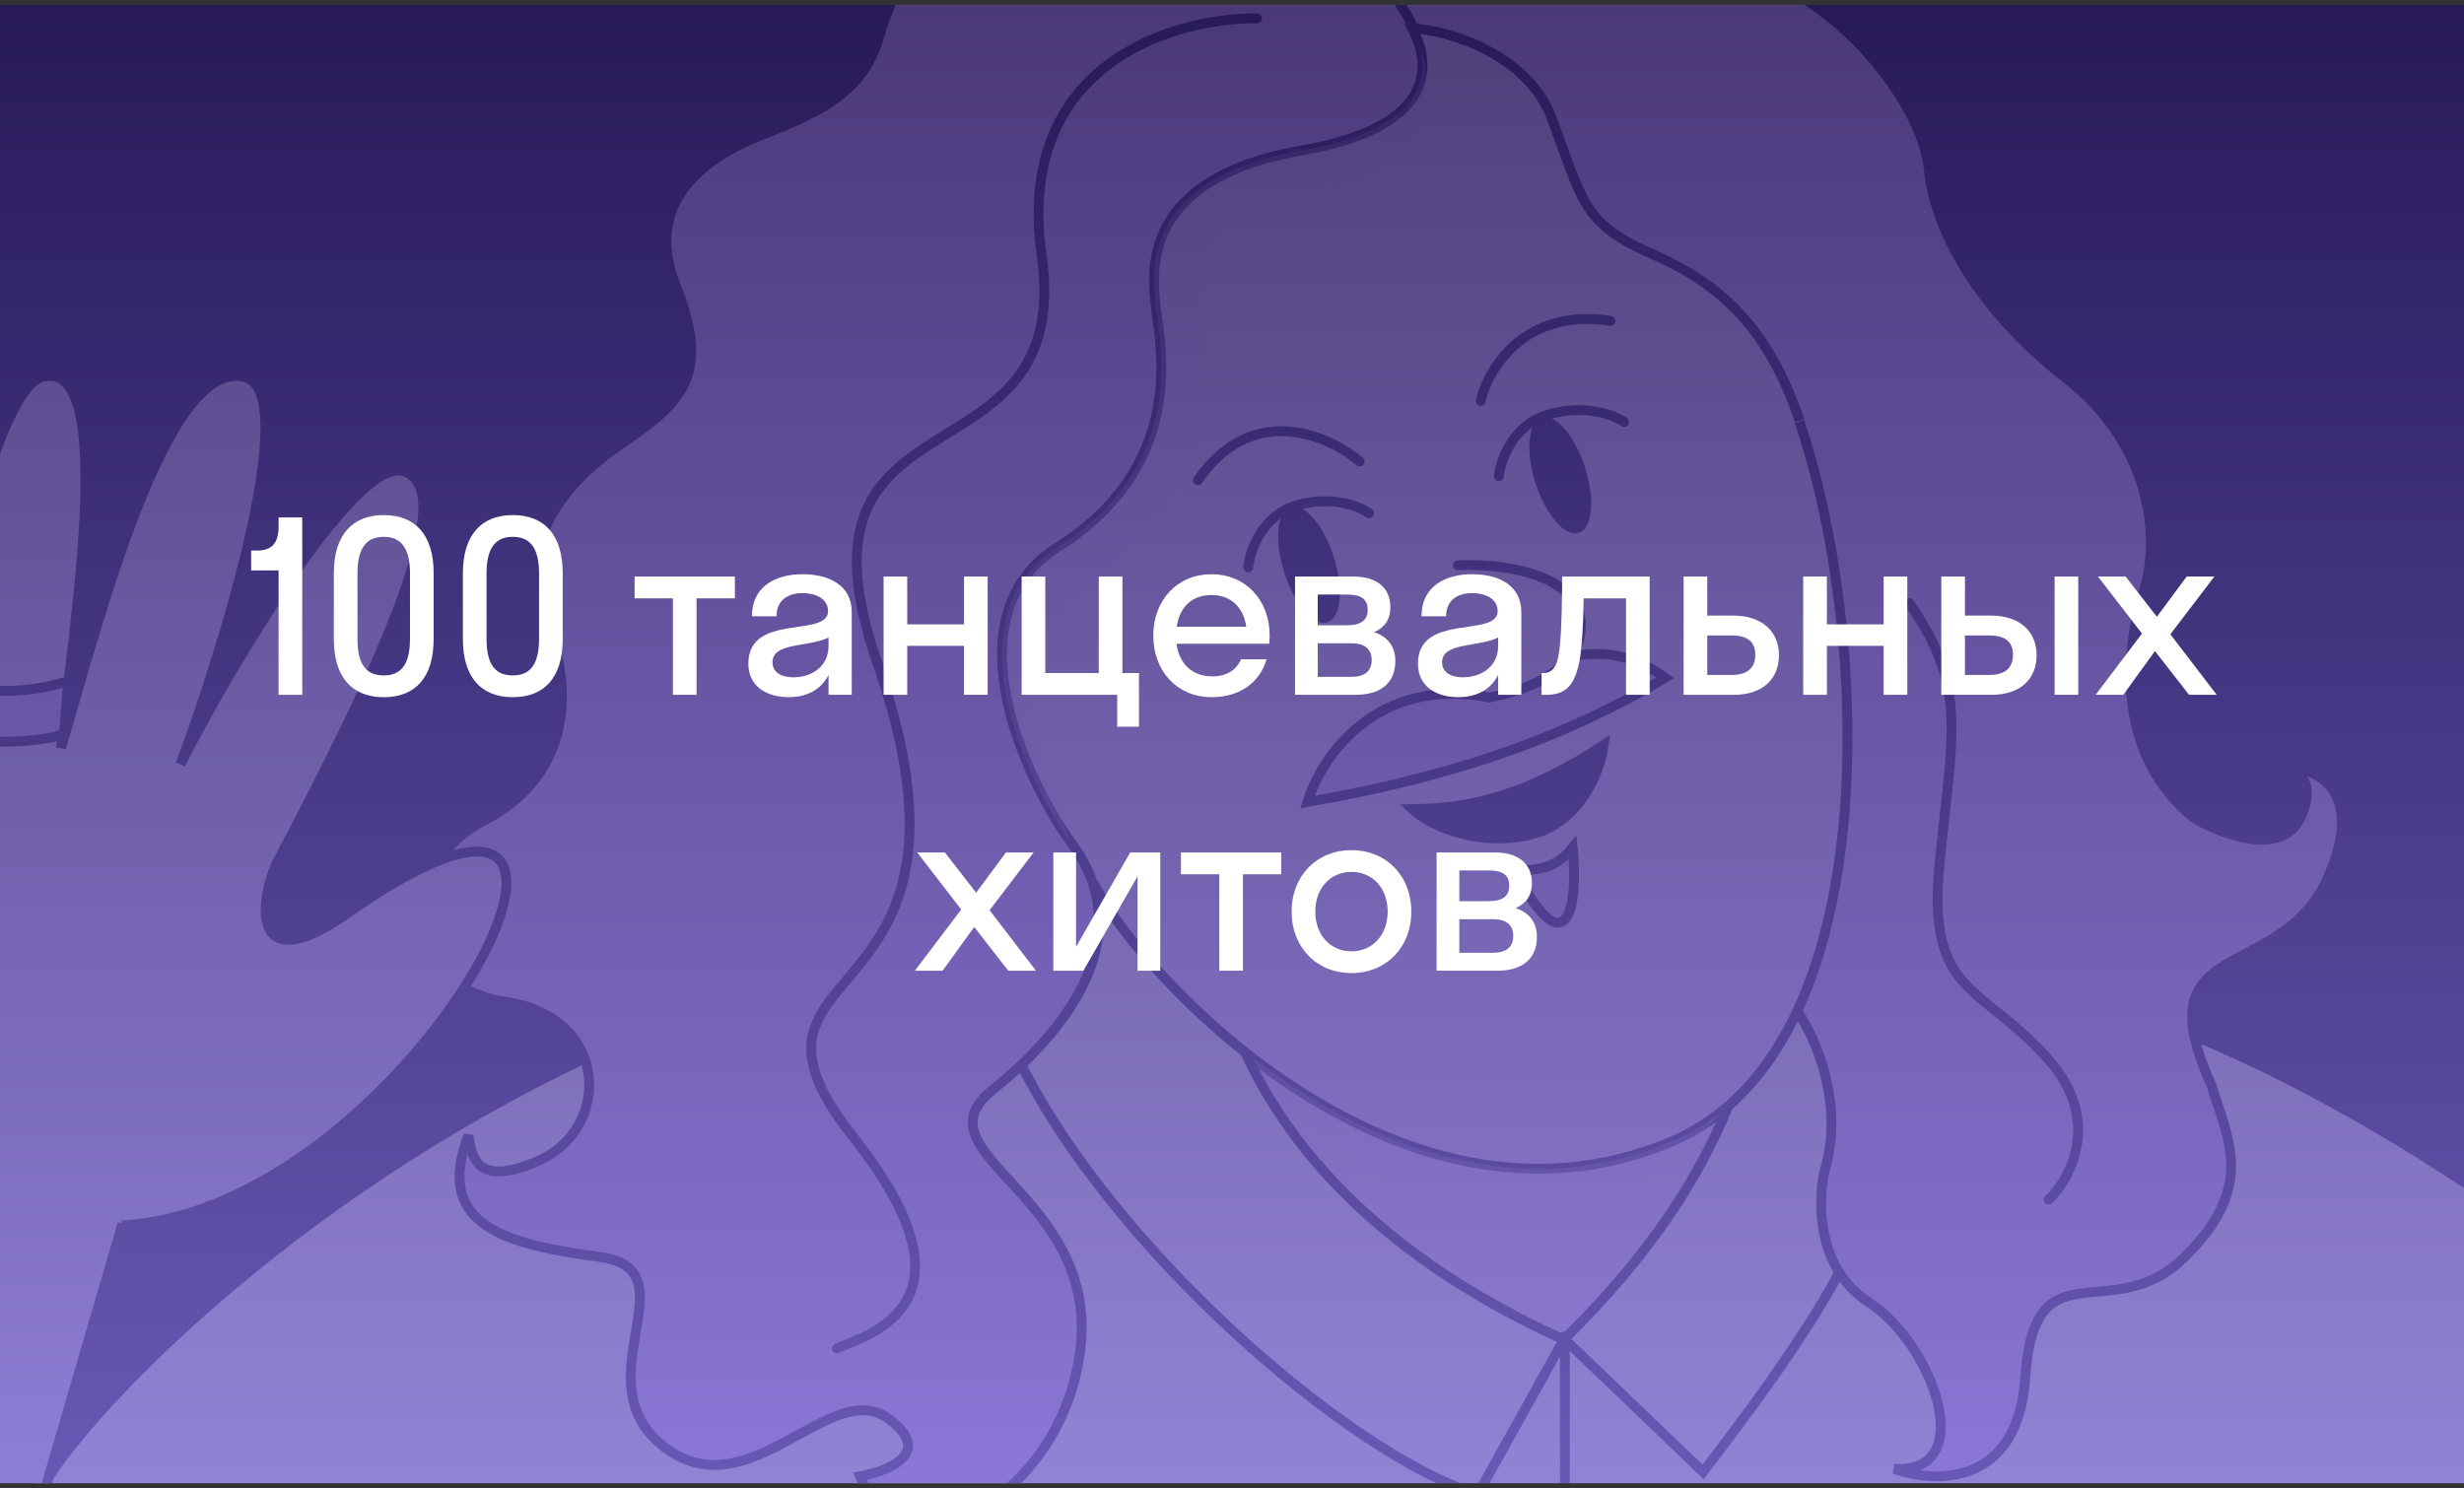 <svg width="250" height="151" viewBox="0 0 250 151" fill="none" xmlns="http://www.w3.org/2000/svg">
<rect x="0" y="0" width="250" height="151" fill="#333333" stroke="none"/>
<g clip-path="url(#clip0_1_1112)">
<rect width="250" height="150" transform="translate(0 0.509)" fill="#271A58"/>
<path d="M311.596 219.173C309.099 159.034 262.925 123.465 222.819 105.196L211.028 88.781L96.473 61.963L59.252 107.508C27.902 122.859 9.97 142.186 4.922 149.931L-54.84 174.437C-72.596 180.263 -78.345 204.952 -79 216.569H-75.269C-77.206 231.483 -72.67 264.231 -39.037 258.504C-5.403 252.777 33.099 224.38 48.733 208.307V291.188H259V273.806C289.396 271.669 313.16 256.842 311.596 219.173Z" fill="#F9EBFF"/>
<path d="M83.295 51.675L132.423 -3.232L186.637 16.997L196.694 57.802L182.591 102.537C180.094 107.716 176.619 111.323 175.193 112.479C170.662 123.391 162.362 132.592 158.779 135.829C139.451 128.338 129.071 113.288 126.296 106.699C118.436 100.873 112.695 92.943 110.807 89.706L83.295 87.048V51.675Z" fill="#E9D4FF"/>
<path d="M132.145 15.247C145.256 12.957 145.467 7.007 143.299 2.886C146.681 3.016 154.952 5.35 157.449 12.014C160.571 20.343 160.5 22.665 167.654 25.789C174.807 28.912 179.434 33.43 182.591 42.675C191.284 72.095 186.015 94.837 182.294 102.531C184.091 105.065 187.176 111.851 185.15 118.724C184.411 121.761 184.263 128.695 189.581 132.131C196.228 136.427 200.789 149.574 192.187 149.053C196.315 150.572 204.751 150.849 205.481 139.811C206.394 126.014 214.213 134.865 221.642 127.576C229.071 120.286 225.903 115.366 224.379 110.133C217.267 94.561 231.491 100.073 236.293 88.837C240.135 79.848 234.692 77.757 231.491 77.835C232.896 77.952 235.239 79.161 233.365 83.058C231.491 86.956 225.464 84.683 222.685 83.058C214.727 76.762 215.517 66.267 217.472 60.149C219.427 54.031 217.863 44.789 209.652 38.411C201.441 32.033 196.358 23.963 195.706 17.194C195.055 10.425 186.323 -0.639 176.678 -2.852C167.034 -5.065 160.908 -14.697 150.612 -17.821C142.375 -20.32 130.816 -15.023 125.95 -14.676C122.525 -15.457 113.909 -16.117 105.48 -12.994C94.034 -8.959 90.782 -1.671 89.091 4.055C87.4 9.781 82.198 11.733 76.995 13.816C71.792 15.898 65.159 20.323 68.54 28.912C71.922 37.501 69.841 40.495 63.208 44.919C56.574 49.344 52.282 55.721 55.403 63.139C58.525 70.557 57.484 79.017 49.03 83.311C40.575 87.606 40.6 100.096 51.266 101.657C61.932 103.219 62.037 114.545 54.623 117.799C48.692 120.402 47.871 117.792 47.524 115.233C44.012 124.342 51.241 126.258 60.866 127.56C70.491 128.861 58.785 140.183 67.37 146.821C75.954 153.458 84.279 139.663 90.132 143.957C94.814 147.393 90.175 149.293 87.27 149.814C91.433 160.616 107.951 152.156 109.642 136.669C111.333 121.183 92.733 117.018 100.667 110.641C108.602 104.264 115.584 94.87 108.684 85.507C104.338 79.609 96.115 62.593 107.281 55.548C120.236 47.375 117.837 35.549 117.317 31.515C116.796 27.48 115.756 18.11 132.145 15.247Z" fill="#D9B6FF"/>
<path d="M182.592 42.675C179.434 33.429 174.807 28.912 167.654 25.788C160.5 22.665 160.571 20.343 157.449 12.013C154.952 5.35 146.681 3.015 143.299 2.885C145.467 7.006 145.256 12.956 132.145 15.247C115.756 18.11 116.796 27.48 117.317 31.515C117.837 35.549 120.237 47.375 107.281 55.548C96.115 62.592 104.338 79.609 108.684 85.507C115.584 94.869 108.602 104.264 100.667 110.641C92.733 117.018 111.333 121.182 109.642 136.669C107.951 152.156 91.433 160.615 87.27 149.813C90.175 149.293 94.814 147.393 90.132 143.957C84.279 139.662 75.954 153.457 67.37 146.82C58.785 140.183 70.491 128.861 60.866 127.559C51.241 126.258 44.012 124.342 47.524 115.232C47.871 117.792 48.692 120.401 54.623 117.799C62.037 114.545 61.932 103.219 51.266 101.657C40.6 100.095 40.575 87.606 49.03 83.311C57.484 79.016 58.525 70.557 55.403 63.139C52.282 55.721 56.574 49.344 63.208 44.919C69.841 40.494 71.922 37.501 68.54 28.912C65.159 20.322 71.792 15.898 76.995 13.815C82.198 11.733 87.401 9.781 89.091 4.055C90.782 -1.672 94.034 -8.96 105.48 -12.994C113.909 -16.117 122.866 -15.337 126.291 -14.556" stroke="#271A58"/>
<path d="M-24.53 115.308L-54.841 174.322C-55.673 192.355 -49.177 207.421 -45.825 212.699C-31.213 211.497 -14.768 201.333 -8.372 196.4L12.551 124.038C28.053 126.167 54.185 98.466 50.688 87.625C47.919 79.043 22.148 108.539 28.053 87.625C38.697 67.533 46.981 49.551 40.877 47.808C35.994 46.414 23.08 68.061 18.323 77.54C22.86 65.278 30.685 39.795 24.847 38.267C16.749 36.146 9.826 63.688 6.197 75.889C7.324 64.177 12.116 36.157 4.238 38.267C-0.798 39.616 -6.463 67.992 -7.929 77.54C-7.929 67.349 -2.438 49.735 -8.86 49.735C-17.104 49.735 -30.496 103.652 -24.53 115.308Z" fill="#E8D4FF"/>
<path d="M12.436 124.154L-8.603 196.285" stroke="#271A58"/>
<path d="M152.074 48.323C152.252 46.642 153.532 43.028 157.232 42.02C160.931 41.011 163.812 42.14 164.79 42.83" stroke="#271A58" stroke-linecap="round"/>
<path d="M126.644 57.571C126.815 55.89 128.049 52.276 131.613 51.267C135.178 50.259 137.954 51.387 138.897 52.078" stroke="#271A58" stroke-linecap="round"/>
<path d="M159.565 86.007C158.117 87.748 156.895 88.318 153.693 88.337C153.693 88.337 156.746 94.585 158.508 93.513C160.269 92.441 159.565 86.007 159.565 86.007Z" fill="#D9B6FF" stroke="#271A58"/>
<path d="M162.709 75.604C153.638 81.582 147.627 82.026 143.289 82.11C144.724 83.432 149 85.831 154.626 84.855C160.253 83.879 162.359 78.281 162.709 75.604Z" fill="#271A58" stroke="#271A58"/>
<path d="M151.268 70.817C139.653 68.427 133.987 76.937 132.655 81.383C145.611 79.141 157.571 75.57 168.951 68.79C165.65 66.318 162.31 65.992 159.272 66.655C158.647 67.68 156.172 69.948 151.268 70.817Z" fill="#D9B6FF"/>
<path d="M151.268 70.817C139.653 68.427 133.987 76.937 132.655 81.383C145.611 79.141 157.571 75.57 168.951 68.79C165.65 66.318 162.31 65.992 159.272 66.655" stroke="#271A58"/>
<path d="M-54.841 174.322L-24.614 115.225C-30.579 103.568 -17.104 49.735 -8.86 49.735C-2.438 49.735 -7.929 67.349 -7.929 77.54C-6.463 67.992 -0.798 39.616 4.238 38.267C12.116 36.157 7.324 64.177 6.197 75.889C9.826 63.688 16.749 36.146 24.847 38.267C30.685 39.795 22.86 65.278 18.323 77.54C23.08 68.061 35.993 46.414 40.877 47.808C46.98 49.551 38.697 67.533 28.053 87.625C26.225 91.798 25.582 99.434 35.158 92.73C70.134 68.248 42.014 122.809 12.355 124.348" stroke="#271A58"/>
<path d="M160.181 54.074C161.566 53.629 161.848 50.65 160.811 47.42C159.774 44.189 157.811 41.931 156.426 42.375C155.041 42.819 154.759 45.799 155.796 49.029C156.833 52.26 158.796 54.518 160.181 54.074Z" fill="#271A58"/>
<path d="M134.688 63.142C136.073 62.698 136.355 59.719 135.318 56.488C134.281 53.258 132.318 50.999 130.933 51.444C129.548 51.888 129.267 54.867 130.304 58.098C131.34 61.328 133.304 63.587 134.688 63.142Z" fill="#271A58"/>
<path d="M147.913 57.368C151.852 57.161 159.858 57.991 160.369 62.969C160.88 67.948 154.478 70.23 151.214 70.749" stroke="#271A58" stroke-linecap="round"/>
<path d="M4.922 149.931C9.325 142.827 29.208 121.674 59.367 107.392" stroke="#271A58"/>
<path d="M182.562 42.775C189.575 63.166 191.912 106.525 169.473 115.901C141.425 127.619 114.896 97.971 110.923 89.533" stroke="#271A58"/>
<path opacity="0.3" d="M126.619 106.999C137.742 115.71 153.357 122.634 169.473 115.901C171.62 115.004 173.54 113.796 175.251 112.327C154.897 134.365 134.349 117.958 126.619 106.999Z" fill="#D9B6FF"/>
<path opacity="0.3" d="M132.144 15.247C145.255 12.956 145.467 7.007 143.299 2.885C145.732 7.438 146.908 17.128 132.144 19.463C113.69 22.383 128.451 39.817 117.316 52.746C106.182 65.676 99.258 62.38 108.684 85.507C104.338 79.609 96.114 62.592 107.281 55.548C120.236 47.375 117.837 35.549 117.316 31.515C116.796 27.48 115.756 18.11 132.144 15.247Z" fill="#D9B6FF"/>
<path d="M125.719 -14.697C130.585 -15.044 142.375 -20.32 150.612 -17.821C160.908 -14.697 167.034 -5.065 176.678 -2.852C186.323 -0.639 195.055 10.425 195.707 17.194C196.358 23.962 201.441 32.033 209.652 38.411C217.863 44.789 219.427 54.031 217.472 60.149C215.517 66.267 214.727 76.762 222.685 83.058C225.464 84.682 231.491 86.956 233.365 83.058C235.239 79.16 232.897 77.952 231.491 77.835C234.693 77.757 240.136 79.848 236.294 88.837C231.491 100.073 217.268 94.561 224.379 110.133C225.904 115.366 229.071 120.286 221.642 127.575C214.214 134.865 206.394 126.013 205.481 139.811C204.752 150.849 196.315 150.572 192.188 149.053C200.789 149.574 196.228 136.427 189.581 132.131C184.263 128.695 184.411 121.761 185.15 118.724C187.176 111.851 184.091 105.065 182.295 102.531" stroke="#271A58"/>
<path d="M143.521 3.01C141.975 -0.501 133.905 -11.636 125.719 -14.792" stroke="#271A58"/>
<path d="M150.225 40.694C150.974 37.425 154.658 31.221 163.403 32.556" stroke="#271A58" stroke-linecap="round"/>
<path d="M137.948 46.831C134.771 44.134 127.04 40.739 121.536 48.734" stroke="#271A58" stroke-linecap="round"/>
<path d="M175.309 112.363C172.226 119.789 167.333 127.424 158.663 135.944C147.104 130.708 133.14 121.68 126.297 106.699" stroke="#271A58"/>
<path d="M103.596 107.967C112.764 126.432 136.455 147.364 149.912 151.677L158.703 135.862L172.796 149.368C176.469 144.55 182.614 136.537 186.609 129.155" stroke="#271A58"/>
<path d="M158.779 136.176L158.779 157.907" stroke="#271A58"/>
<path d="M6.918 69.096C1.725 70.863 -4.101 69.942 -6.431 69.263L-7.263 74.276C-2.52 75.805 4.56 75.327 6.502 74.449L6.918 69.096Z" fill="#D9B6FF" stroke="#271A58"/>
<path d="M127.536 1.864C119.112 1.786 102.947 6.48 105.683 25.876C109.103 50.122 78.927 38.257 89.001 67.218C101.928 104.38 71.566 96.43 86.579 115.391C100.094 132.46 88.025 135.43 84.911 136.829" stroke="#271A58" stroke-linecap="round"/>
<path d="M207.867 121.731C210.119 119.562 213.272 113.69 207.867 107.55C201.11 99.876 195.521 101.044 196.772 87.864C198.023 74.684 199.775 69.846 193.686 61.171" stroke="#271A58" stroke-linecap="round"/>
<path d="M222.631 105.131C244.18 113.918 290.881 142.201 304.962 185.711C322.32 239.347 304.795 266.207 268.426 272.63" stroke="#271A58"/>
<rect opacity="0.8" y="0.509" width="250" height="150" fill="url(#paint0_linear_1_1112)"/>
<path d="M28.268 53.325V52.509H30.668V70.509H28.268V57.885H25.484V55.869H26.06C27.62 55.869 28.268 55.125 28.268 53.325ZM38.934 70.749C35.79 70.749 33.87 68.805 33.87 64.845V58.173C33.87 54.237 35.79 52.269 38.934 52.269C42.102 52.269 43.998 54.237 43.998 58.173V64.845C43.998 68.805 42.102 70.749 38.934 70.749ZM38.934 68.541C40.59 68.541 41.598 67.557 41.598 64.845V58.173C41.598 55.485 40.59 54.477 38.934 54.477C37.278 54.477 36.27 55.485 36.27 58.173V64.845C36.27 67.557 37.254 68.541 38.934 68.541ZM52.029 70.749C48.885 70.749 46.965 68.805 46.965 64.845V58.173C46.965 54.237 48.885 52.269 52.029 52.269C55.197 52.269 57.093 54.237 57.093 58.173V64.845C57.093 68.805 55.197 70.749 52.029 70.749ZM52.029 68.541C53.685 68.541 54.693 67.557 54.693 64.845V58.173C54.693 55.485 53.685 54.477 52.029 54.477C50.373 54.477 49.365 55.485 49.365 58.173V64.845C49.365 67.557 50.349 68.541 52.029 68.541ZM70.675 70.509H68.275V60.717H64.388V58.509H74.564V60.717H70.675V70.509ZM80.009 70.749C77.873 70.749 75.929 69.717 75.929 67.341C75.929 62.157 84.017 64.749 84.017 62.013C84.017 60.837 82.889 60.189 81.425 60.189C79.865 60.189 78.785 60.981 78.785 62.541H76.289C76.289 59.445 78.785 58.269 81.425 58.269C84.017 58.269 86.417 59.325 86.417 62.109V70.509H84.065V68.493C83.273 70.077 81.737 70.749 80.009 70.749ZM78.377 67.197C78.377 68.229 79.265 68.733 80.489 68.733C82.337 68.733 84.065 67.653 84.065 65.565V64.701C82.025 65.685 78.377 65.181 78.377 67.197ZM92.049 70.509H89.649V58.509H92.049V63.357H97.809V58.509H100.209V70.509H97.809V65.541H92.049V70.509ZM106.058 58.509V68.301H111.482V58.509H113.882V68.301H115.562V73.749H113.354V70.509H103.658V58.509H106.058ZM128.774 65.325H119.366C119.654 67.413 120.998 68.637 123.014 68.637C124.478 68.637 125.438 67.989 125.918 66.909H128.51C127.766 69.381 125.678 70.749 122.918 70.749C119.51 70.749 117.014 68.181 117.014 64.509C117.014 60.837 119.51 58.269 122.918 58.269C126.326 58.269 128.822 60.837 128.822 64.509C128.822 64.797 128.798 65.061 128.774 65.325ZM122.918 60.381C120.974 60.381 119.678 61.581 119.39 63.597H126.446C126.158 61.581 124.838 60.381 122.918 60.381ZM131.396 70.509V58.509H137.348C139.556 58.509 141.068 59.541 141.068 61.629C141.068 62.901 140.444 63.717 139.412 64.149C140.732 64.581 141.572 65.541 141.572 67.053C141.572 69.357 140.036 70.509 137.54 70.509H131.396ZM136.652 60.333H133.7V63.453H136.652C138.14 63.453 138.764 62.901 138.764 61.893C138.764 60.813 138.14 60.333 136.652 60.333ZM137.132 65.277H133.7V68.685H137.132C138.476 68.685 139.172 68.085 139.172 66.981C139.172 65.877 138.476 65.277 137.132 65.277ZM147.947 70.749C145.811 70.749 143.867 69.717 143.867 67.341C143.867 62.157 151.955 64.749 151.955 62.013C151.955 60.837 150.827 60.189 149.363 60.189C147.803 60.189 146.723 60.981 146.723 62.541H144.227C144.227 59.445 146.723 58.269 149.363 58.269C151.955 58.269 154.355 59.325 154.355 62.109V70.509H152.003V68.493C151.211 70.077 149.675 70.749 147.947 70.749ZM146.315 67.197C146.315 68.229 147.203 68.733 148.427 68.733C150.275 68.733 152.003 67.653 152.003 65.565V64.701C149.963 65.685 146.315 65.181 146.315 67.197ZM167.378 70.509H164.978V60.717H160.682C160.634 63.525 160.514 65.421 160.322 66.717C159.818 69.717 158.762 70.509 156.842 70.509H156.41V68.301H156.602C157.25 68.301 157.778 67.917 158.018 67.005C158.306 65.973 158.474 63.909 158.498 58.509H167.378V70.509ZM180.494 66.477C180.494 68.853 178.91 70.509 175.91 70.509H170.822V58.509H173.222V62.469H175.886C178.79 62.469 180.494 64.101 180.494 66.477ZM175.694 64.485H173.222V68.493H175.694C177.326 68.493 178.094 67.749 178.094 66.453C178.094 65.133 177.326 64.485 175.694 64.485ZM185.356 70.509H182.956V58.509H185.356V63.357H191.116V58.509H193.516V70.509H191.116V65.541H185.356V70.509ZM206.638 66.477C206.638 68.853 205.054 70.509 202.054 70.509H196.966V58.509H199.366V62.469H202.03C204.934 62.469 206.638 64.101 206.638 66.477ZM210.862 70.509H208.462V58.509H210.862V70.509ZM201.838 64.485H199.366V68.493H201.838C203.47 68.493 204.238 67.749 204.238 66.453C204.238 65.133 203.47 64.485 201.838 64.485ZM215.431 70.509H212.623L217.327 64.293L212.863 58.509H215.671L218.839 62.589L221.863 58.509H224.671L220.207 64.365L224.911 70.509H222.103L218.647 66.069L215.431 70.509ZM95.631 98.509H92.823L97.527 92.293L93.063 86.509H95.871L99.039 90.589L102.063 86.509H104.871L100.407 92.365L105.111 98.509H102.303L98.847 94.069L95.631 98.509ZM117.72 98.509H115.416V88.933L109.92 98.509H106.872V86.509H109.176V96.085L114.672 86.509H117.72V98.509ZM126.107 98.509H123.707V88.717H119.819V86.509H129.995V88.717H126.107V98.509ZM137.122 98.749C133.642 98.749 131.05 96.181 131.05 92.509C131.05 88.837 133.642 86.269 137.122 86.269C140.602 86.269 143.194 88.837 143.194 92.509C143.194 96.181 140.602 98.749 137.122 98.749ZM137.122 96.541C139.21 96.541 140.794 94.933 140.794 92.509C140.794 90.085 139.21 88.477 137.122 88.477C135.034 88.477 133.45 90.085 133.45 92.509C133.45 94.933 135.034 96.541 137.122 96.541ZM145.76 98.509V86.509H151.712C153.92 86.509 155.432 87.541 155.432 89.629C155.432 90.901 154.808 91.717 153.776 92.149C155.096 92.581 155.936 93.541 155.936 95.053C155.936 97.357 154.4 98.509 151.904 98.509H145.76ZM151.016 88.333H148.064V91.453H151.016C152.504 91.453 153.128 90.901 153.128 89.893C153.128 88.813 152.504 88.333 151.016 88.333ZM151.496 93.277H148.064V96.685H151.496C152.84 96.685 153.536 96.085 153.536 94.981C153.536 93.877 152.84 93.277 151.496 93.277Z" fill="white"/>
</g>
<defs>
<linearGradient id="paint0_linear_1_1112" x1="125" y1="0.509" x2="125" y2="150.509" gradientUnits="userSpaceOnUse">
<stop stop-color="#271A58"/>
<stop offset="1" stop-color="#7868CC"/>
</linearGradient>
<clipPath id="clip0_1_1112">
<rect width="250" height="150" fill="white" transform="translate(0 0.509)"/>
</clipPath>
</defs>
</svg>
